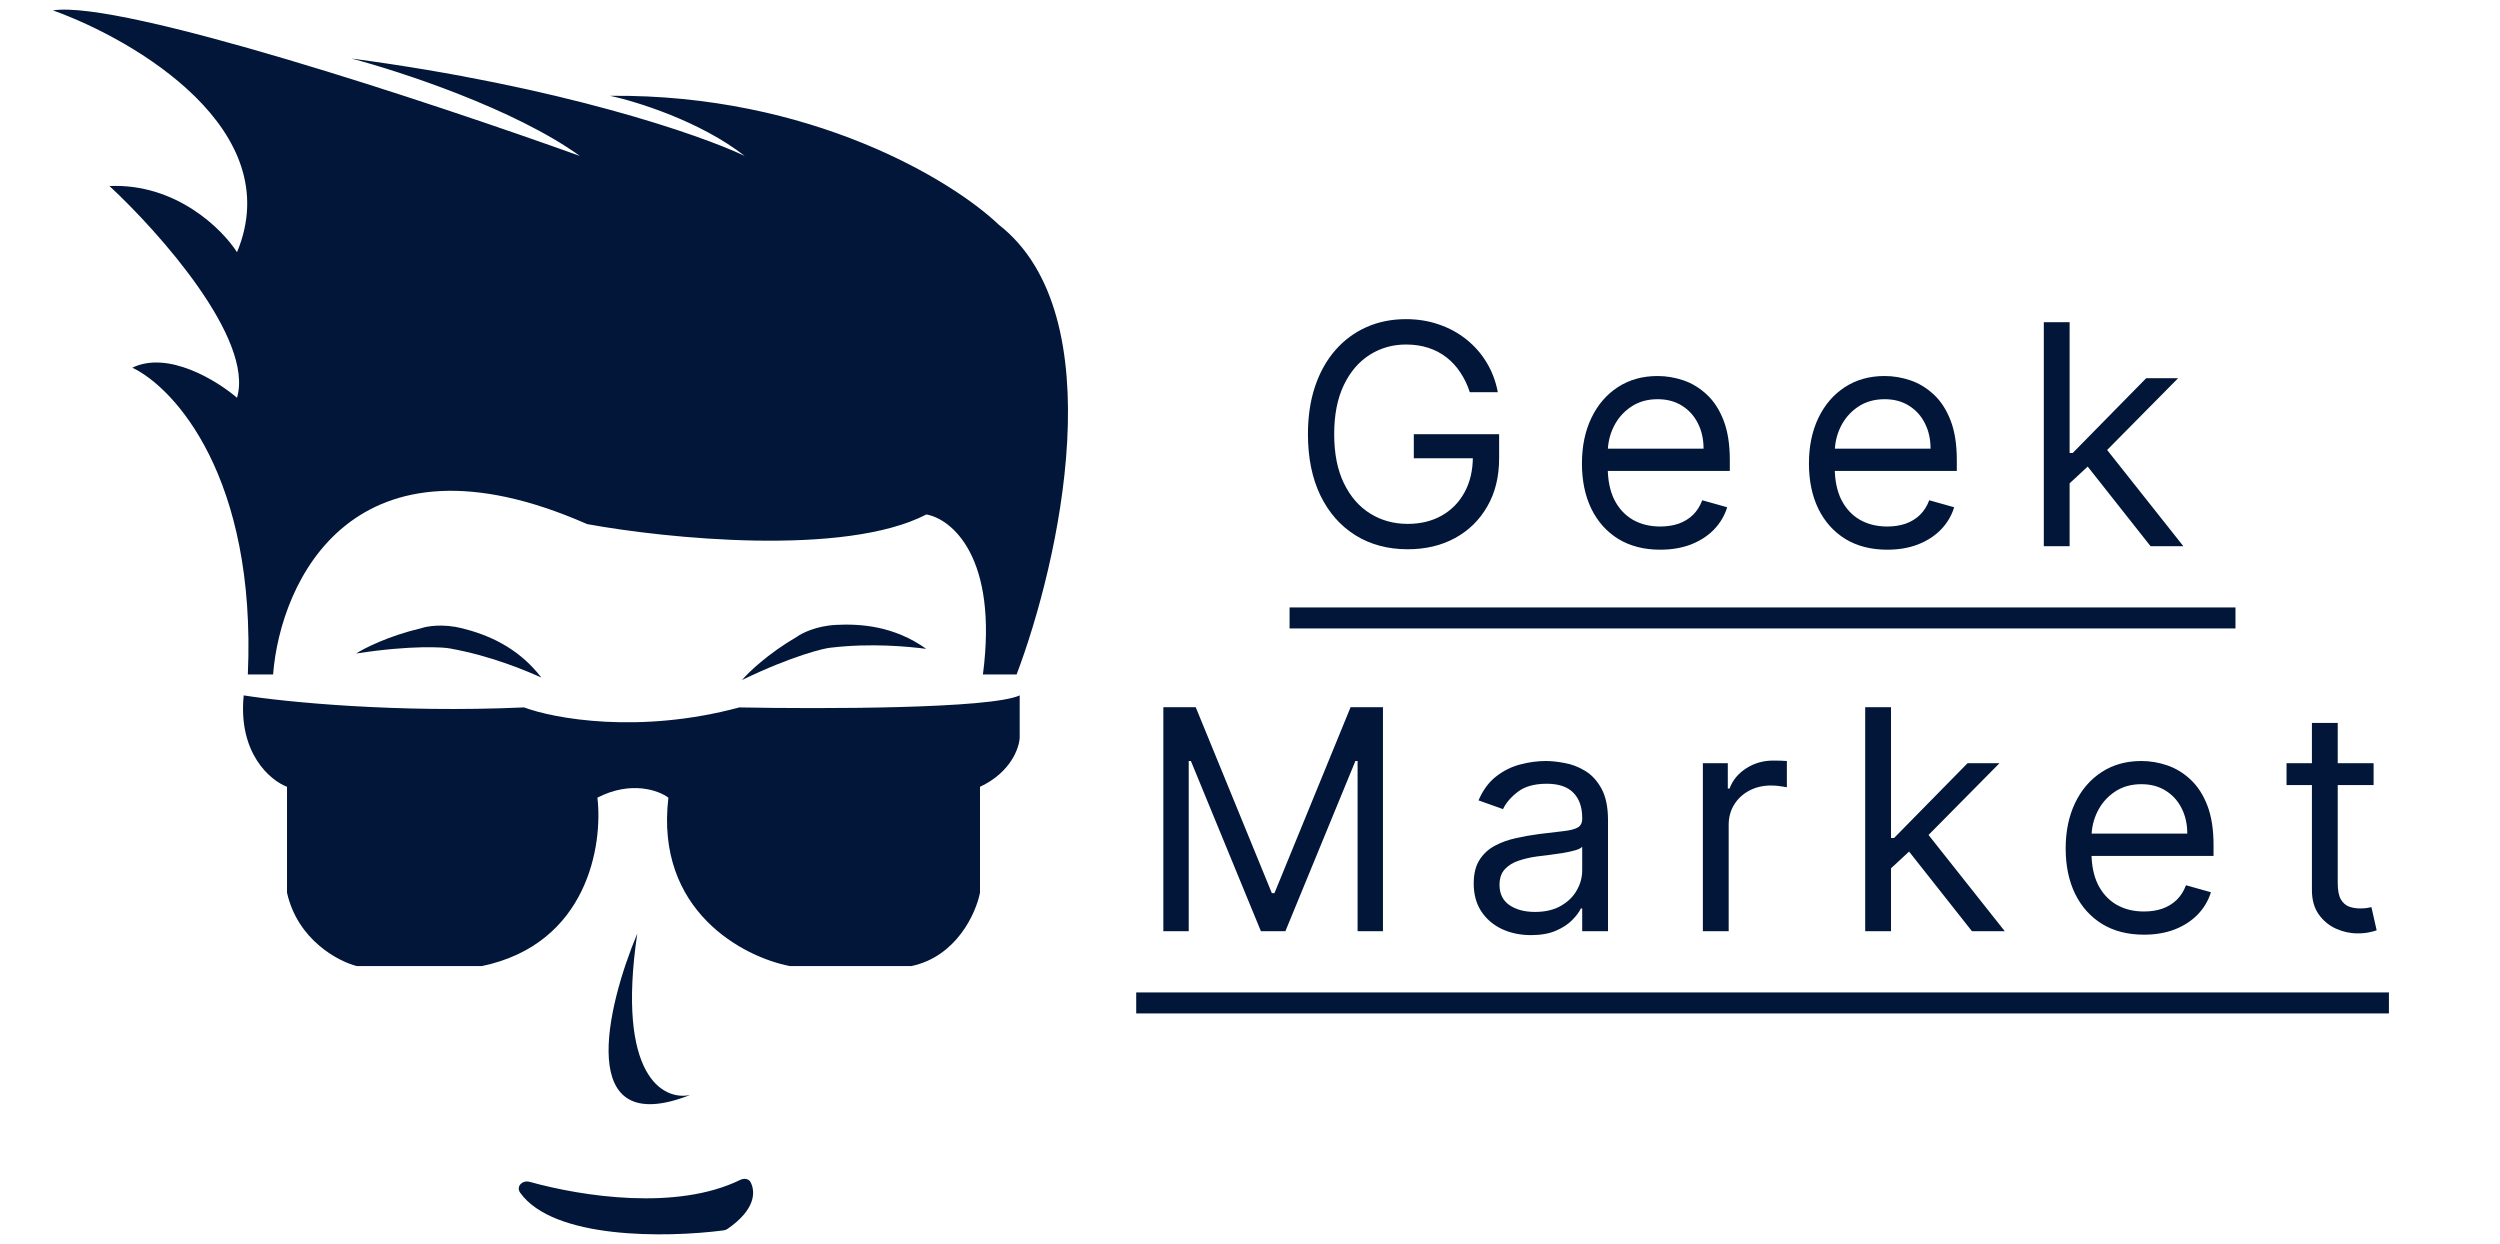 <svg width="1039" height="517" viewBox="0 0 1039 517" fill="none" xmlns="http://www.w3.org/2000/svg">
<g filter="url(#filter0_d_103_96)">
<path d="M608.854 158C607.854 154.939 606.536 152.197 604.9 149.773C603.293 147.318 601.369 145.227 599.127 143.5C596.915 141.773 594.4 140.455 591.581 139.545C588.763 138.636 585.672 138.182 582.309 138.182C576.793 138.182 571.778 139.606 567.263 142.455C562.748 145.303 559.157 149.5 556.49 155.045C553.824 160.591 552.49 167.394 552.49 175.455C552.49 183.515 553.839 190.318 556.536 195.864C559.233 201.409 562.884 205.606 567.49 208.455C572.097 211.303 577.278 212.727 583.036 212.727C588.369 212.727 593.066 211.591 597.127 209.318C601.218 207.015 604.4 203.773 606.672 199.591C608.975 195.379 610.127 190.424 610.127 184.727L613.581 185.455H585.581V175.455H621.036V185.455C621.036 193.121 619.4 199.788 616.127 205.455C612.884 211.121 608.4 215.515 602.672 218.636C596.975 221.727 590.43 223.273 583.036 223.273C574.793 223.273 567.551 221.333 561.309 217.455C555.097 213.576 550.248 208.061 546.763 200.909C543.309 193.758 541.581 185.273 541.581 175.455C541.581 168.091 542.566 161.47 544.536 155.591C546.536 149.682 549.354 144.652 552.99 140.5C556.627 136.348 560.93 133.167 565.9 130.955C570.869 128.742 576.339 127.636 582.309 127.636C587.218 127.636 591.793 128.379 596.036 129.864C600.309 131.318 604.112 133.394 607.445 136.091C610.809 138.758 613.612 141.955 615.854 145.682C618.097 149.379 619.642 153.485 620.49 158H608.854ZM688.001 223.455C681.274 223.455 675.471 221.97 670.592 219C665.743 216 662.001 211.818 659.365 206.455C656.758 201.061 655.455 194.788 655.455 187.636C655.455 180.485 656.758 174.182 659.365 168.727C662.001 163.242 665.668 158.97 670.365 155.909C675.092 152.818 680.607 151.273 686.91 151.273C690.546 151.273 694.137 151.879 697.683 153.091C701.228 154.303 704.455 156.273 707.365 159C710.274 161.697 712.592 165.273 714.319 169.727C716.046 174.182 716.91 179.667 716.91 186.182V190.727H663.092V181.455H706.001C706.001 177.515 705.213 174 703.637 170.909C702.092 167.818 699.88 165.379 697.001 163.591C694.152 161.803 690.789 160.909 686.91 160.909C682.637 160.909 678.94 161.97 675.819 164.091C672.728 166.182 670.349 168.909 668.683 172.273C667.016 175.636 666.183 179.242 666.183 183.091V189.273C666.183 194.545 667.092 199.015 668.91 202.682C670.758 206.318 673.319 209.091 676.592 211C679.865 212.879 683.668 213.818 688.001 213.818C690.819 213.818 693.365 213.424 695.637 212.636C697.94 211.818 699.925 210.606 701.592 209C703.258 207.364 704.546 205.333 705.455 202.909L715.819 205.818C714.728 209.333 712.895 212.424 710.319 215.091C707.743 217.727 704.562 219.788 700.774 221.273C696.986 222.727 692.728 223.455 688.001 223.455ZM782.341 223.455C775.614 223.455 769.811 221.97 764.932 219C760.083 216 756.341 211.818 753.705 206.455C751.098 201.061 749.795 194.788 749.795 187.636C749.795 180.485 751.098 174.182 753.705 168.727C756.341 163.242 760.008 158.97 764.705 155.909C769.432 152.818 774.947 151.273 781.25 151.273C784.886 151.273 788.477 151.879 792.023 153.091C795.568 154.303 798.795 156.273 801.705 159C804.614 161.697 806.932 165.273 808.659 169.727C810.386 174.182 811.25 179.667 811.25 186.182V190.727H757.432V181.455H800.341C800.341 177.515 799.553 174 797.977 170.909C796.432 167.818 794.22 165.379 791.341 163.591C788.492 161.803 785.129 160.909 781.25 160.909C776.977 160.909 773.28 161.97 770.159 164.091C767.068 166.182 764.689 168.909 763.023 172.273C761.356 175.636 760.523 179.242 760.523 183.091V189.273C760.523 194.545 761.432 199.015 763.25 202.682C765.098 206.318 767.659 209.091 770.932 211C774.205 212.879 778.008 213.818 782.341 213.818C785.159 213.818 787.705 213.424 789.977 212.636C792.28 211.818 794.265 210.606 795.932 209C797.598 207.364 798.886 205.333 799.795 202.909L810.159 205.818C809.068 209.333 807.235 212.424 804.659 215.091C802.083 217.727 798.902 219.788 795.114 221.273C791.326 222.727 787.068 223.455 782.341 223.455ZM857.408 196.545L857.226 183.273H859.408L889.954 152.182H903.226L870.681 185.091H869.772L857.408 196.545ZM847.408 222V128.909H858.135V222H847.408ZM891.772 222L864.499 187.455L872.135 180L905.408 222H891.772ZM481.485 288.909H494.94L526.576 366.182H527.667L559.303 288.909H572.758V382H562.212V311.273H561.303L532.212 382H522.031L492.94 311.273H492.031V382H481.485V288.909ZM634.291 383.636C629.867 383.636 625.852 382.803 622.246 381.136C618.64 379.439 615.776 377 613.655 373.818C611.534 370.606 610.473 366.727 610.473 362.182C610.473 358.182 611.261 354.939 612.837 352.455C614.412 349.939 616.518 347.97 619.155 346.545C621.791 345.121 624.7 344.061 627.882 343.364C631.094 342.636 634.321 342.061 637.564 341.636C641.806 341.091 645.246 340.682 647.882 340.409C650.549 340.106 652.488 339.606 653.7 338.909C654.943 338.212 655.564 337 655.564 335.273V334.909C655.564 330.424 654.337 326.939 651.882 324.455C649.458 321.97 645.776 320.727 640.837 320.727C635.715 320.727 631.7 321.848 628.791 324.091C625.882 326.333 623.837 328.727 622.655 331.273L612.473 327.636C614.291 323.394 616.715 320.091 619.746 317.727C622.806 315.333 626.14 313.667 629.746 312.727C633.382 311.758 636.958 311.273 640.473 311.273C642.715 311.273 645.291 311.545 648.2 312.091C651.14 312.606 653.973 313.682 656.7 315.318C659.458 316.955 661.746 319.424 663.564 322.727C665.382 326.03 666.291 330.455 666.291 336V382H655.564V372.545H655.018C654.291 374.061 653.079 375.682 651.382 377.409C649.685 379.136 647.427 380.606 644.609 381.818C641.791 383.03 638.352 383.636 634.291 383.636ZM635.927 374C640.17 374 643.746 373.167 646.655 371.5C649.594 369.833 651.806 367.682 653.291 365.045C654.806 362.409 655.564 359.636 655.564 356.727V346.909C655.109 347.455 654.109 347.955 652.564 348.409C651.049 348.833 649.291 349.212 647.291 349.545C645.321 349.848 643.397 350.121 641.518 350.364C639.67 350.576 638.17 350.758 637.018 350.909C634.231 351.273 631.624 351.864 629.2 352.682C626.806 353.47 624.867 354.667 623.382 356.273C621.927 357.848 621.2 360 621.2 362.727C621.2 366.455 622.579 369.273 625.337 371.182C628.124 373.061 631.655 374 635.927 374ZM705.711 382V312.182H716.074V322.727H716.802C718.074 319.273 720.377 316.47 723.711 314.318C727.044 312.167 730.802 311.091 734.983 311.091C735.771 311.091 736.756 311.106 737.938 311.136C739.12 311.167 740.014 311.212 740.62 311.273V322.182C740.256 322.091 739.423 321.955 738.12 321.773C736.847 321.561 735.499 321.455 734.074 321.455C730.68 321.455 727.65 322.167 724.983 323.591C722.347 324.985 720.256 326.924 718.711 329.409C717.196 331.864 716.438 334.667 716.438 337.818V382H705.711ZM783.176 356.545L782.994 343.273H785.176L815.721 312.182H828.994L796.448 345.091H795.539L783.176 356.545ZM773.176 382V288.909H783.903V382H773.176ZM817.539 382L790.267 347.455L797.903 340L831.176 382H817.539ZM889.038 383.455C882.311 383.455 876.508 381.97 871.629 379C866.781 376 863.038 371.818 860.402 366.455C857.796 361.061 856.493 354.788 856.493 347.636C856.493 340.485 857.796 334.182 860.402 328.727C863.038 323.242 866.705 318.97 871.402 315.909C876.129 312.818 881.644 311.273 887.947 311.273C891.584 311.273 895.175 311.879 898.72 313.091C902.266 314.303 905.493 316.273 908.402 319C911.311 321.697 913.629 325.273 915.357 329.727C917.084 334.182 917.947 339.667 917.947 346.182V350.727H864.129V341.455H907.038C907.038 337.515 906.251 334 904.675 330.909C903.129 327.818 900.917 325.379 898.038 323.591C895.19 321.803 891.826 320.909 887.947 320.909C883.675 320.909 879.978 321.97 876.857 324.091C873.766 326.182 871.387 328.909 869.72 332.273C868.054 335.636 867.22 339.242 867.22 343.091V349.273C867.22 354.545 868.129 359.015 869.947 362.682C871.796 366.318 874.357 369.091 877.629 371C880.902 372.879 884.705 373.818 889.038 373.818C891.857 373.818 894.402 373.424 896.675 372.636C898.978 371.818 900.963 370.606 902.629 369C904.296 367.364 905.584 365.333 906.493 362.909L916.857 365.818C915.766 369.333 913.932 372.424 911.357 375.091C908.781 377.727 905.599 379.788 901.811 381.273C898.023 382.727 893.766 383.455 889.038 383.455ZM984.469 312.182V321.273H948.287V312.182H984.469ZM958.833 295.455H969.56V362C969.56 365.03 970 367.303 970.878 368.818C971.787 370.303 972.939 371.303 974.333 371.818C975.757 372.303 977.257 372.545 978.833 372.545C980.015 372.545 980.984 372.485 981.742 372.364C982.5 372.212 983.106 372.091 983.56 372L985.742 381.636C985.015 381.909 984 382.182 982.697 382.455C981.394 382.758 979.742 382.909 977.742 382.909C974.712 382.909 971.742 382.258 968.833 380.955C965.954 379.652 963.56 377.667 961.651 375C959.772 372.333 958.833 368.97 958.833 364.909V295.455Z" fill="#011638"/>
<path d="M533.945 247.455H927.066V256.182H533.945V247.455ZM470.212 407.455H990.833V416.182H470.212V407.455Z" fill="#011638"/>
</g>
<g filter="url(#filter1_d_103_96)">
<path d="M415 89.314C463.4 126.914 440.167 229.647 422.5 276.314H408.5C414.9 227.514 395.5 211.647 385 209.814C351 227.414 276.833 219.814 244 213.814C146.8 171.014 116.5 237.647 113.5 276.314H103C106.6 194.314 72.5 157.148 55 148.814C69.8 141.614 90.167 154.148 98.5 161.314C105.7 136.914 66.167 92.481 45.5 73.314C73.1 72.114 92.333 91.147 98.5 100.814C119.7 50.014 56.333 12.648 22 0.314C50.4 -4.086 179.833 38.814 241 60.814C213.8 41.214 166.333 25.648 146 20.314C233.2 31.914 291.333 52.148 309.5 60.814C291.1 46.414 264.5 38.148 253.5 35.814C337.1 35.014 396 71.147 415 89.314Z" fill="#011638"/>
</g>
<g filter="url(#filter2_d_103_96)">
<path d="M175 257.104C161.4 260.304 151.333 265.438 148 267.604C171.2 264.004 184.833 265 187 265.5C203.8 268.513 218.167 274.526 225 277.604C215 264.604 202 259.604 192 257.104C184 255.104 177.333 256.271 175 257.104Z" fill="#011638"/>
</g>
<g filter="url(#filter3_d_103_96)">
<path d="M331.143 260.675C319.073 267.711 310.947 275.563 308.393 278.61C329.527 268.384 342.855 265.35 345.073 265.195C362.02 263.164 377.517 264.715 384.952 265.66C371.588 256.152 357.694 255.171 347.4 255.704C339.165 256.131 333.131 259.196 331.143 260.675Z" fill="#011638"/>
</g>
<g filter="url(#filter4_d_103_96)">
<path d="M264.851 384C252.137 414.254 238.74 470.021 286.864 451.056C275.859 453.535 256.05 443.594 264.851 384Z" fill="#011638"/>
</g>
<g filter="url(#filter5_d_103_96)">
<path d="M307.622 486.369C281.331 499.251 242.195 493.311 220.148 487.183C217.067 486.326 214.343 489.129 216.206 491.728C230.018 510.997 276.388 510.487 300.724 507.348C301.327 507.27 301.897 507.05 302.397 506.703C313.857 498.756 314.075 491.521 311.976 487.372C311.183 485.805 309.199 485.597 307.622 486.369Z" fill="#011638"/>
</g>
<g filter="url(#filter6_d_103_96)">
<path fill-rule="evenodd" clip-rule="evenodd" d="M101.284 285C117.951 287.667 164.584 292.4 217.784 290C230.284 294.667 265.684 301.2 307.284 290C341.117 290.667 411.784 290.6 423.784 285V302.5C423.617 306.833 420.084 317 407.284 323V367C405.617 375.5 397.584 393.5 378.784 397.5H328.284C309.117 393.833 272.184 374.7 277.784 327.5C273.784 324.5 262.284 320.3 248.284 327.5C250.617 347 244.284 388.3 200.284 397.5H148.284C140.451 395.5 123.684 386.6 119.284 367V323C112.284 320.333 98.884 309 101.284 285Z" fill="#011638"/>
</g>
<defs>
<filter id="filter0_d_103_96" x="468.212" y="127.636" width="528.62" height="297.545" filterUnits="userSpaceOnUse" color-interpolation-filters="sRGB">
<feFlood flood-opacity="0" result="BackgroundImageFix"/>
<feColorMatrix in="SourceAlpha" type="matrix" values="0 0 0 0 0 0 0 0 0 0 0 0 0 0 0 0 0 0 127 0" result="hardAlpha"/>
<feOffset dx="2" dy="5"/>
<feGaussianBlur stdDeviation="2"/>
<feComposite in2="hardAlpha" operator="out"/>
<feColorMatrix type="matrix" values="0 0 0 0 0 0 0 0 0 0 0 0 0 0 0 0 0 0 0.25 0"/>
<feBlend mode="normal" in2="BackgroundImageFix" result="effect1_dropShadow_103_96"/>
<feBlend mode="normal" in="SourceGraphic" in2="effect1_dropShadow_103_96" result="shape"/>
</filter>
<filter id="filter1_d_103_96" x="18" y="0" width="429.861" height="284.314" filterUnits="userSpaceOnUse" color-interpolation-filters="sRGB">
<feFlood flood-opacity="0" result="BackgroundImageFix"/>
<feColorMatrix in="SourceAlpha" type="matrix" values="0 0 0 0 0 0 0 0 0 0 0 0 0 0 0 0 0 0 127 0" result="hardAlpha"/>
<feOffset dy="4"/>
<feGaussianBlur stdDeviation="2"/>
<feComposite in2="hardAlpha" operator="out"/>
<feColorMatrix type="matrix" values="0 0 0 0 0 0 0 0 0 0 0 0 0 0 0 0 0 0 0.25 0"/>
<feBlend mode="normal" in2="BackgroundImageFix" result="effect1_dropShadow_103_96"/>
<feBlend mode="normal" in="SourceGraphic" in2="effect1_dropShadow_103_96" result="shape"/>
</filter>
<filter id="filter2_d_103_96" x="144" y="256" width="85" height="29.604" filterUnits="userSpaceOnUse" color-interpolation-filters="sRGB">
<feFlood flood-opacity="0" result="BackgroundImageFix"/>
<feColorMatrix in="SourceAlpha" type="matrix" values="0 0 0 0 0 0 0 0 0 0 0 0 0 0 0 0 0 0 127 0" result="hardAlpha"/>
<feOffset dy="4"/>
<feGaussianBlur stdDeviation="2"/>
<feComposite in2="hardAlpha" operator="out"/>
<feColorMatrix type="matrix" values="0 0 0 0 0 0 0 0 0 0 0 0 0 0 0 0 0 0 0.25 0"/>
<feBlend mode="normal" in2="BackgroundImageFix" result="effect1_dropShadow_103_96"/>
<feBlend mode="normal" in="SourceGraphic" in2="effect1_dropShadow_103_96" result="shape"/>
</filter>
<filter id="filter3_d_103_96" x="304.393" y="255.588" width="84.559" height="31.021" filterUnits="userSpaceOnUse" color-interpolation-filters="sRGB">
<feFlood flood-opacity="0" result="BackgroundImageFix"/>
<feColorMatrix in="SourceAlpha" type="matrix" values="0 0 0 0 0 0 0 0 0 0 0 0 0 0 0 0 0 0 127 0" result="hardAlpha"/>
<feOffset dy="4"/>
<feGaussianBlur stdDeviation="2"/>
<feComposite in2="hardAlpha" operator="out"/>
<feColorMatrix type="matrix" values="0 0 0 0 0 0 0 0 0 0 0 0 0 0 0 0 0 0 0.25 0"/>
<feBlend mode="normal" in2="BackgroundImageFix" result="effect1_dropShadow_103_96"/>
<feBlend mode="normal" in="SourceGraphic" in2="effect1_dropShadow_103_96" result="shape"/>
</filter>
<filter id="filter4_d_103_96" x="248.926" y="384" width="41.938" height="78.902" filterUnits="userSpaceOnUse" color-interpolation-filters="sRGB">
<feFlood flood-opacity="0" result="BackgroundImageFix"/>
<feColorMatrix in="SourceAlpha" type="matrix" values="0 0 0 0 0 0 0 0 0 0 0 0 0 0 0 0 0 0 127 0" result="hardAlpha"/>
<feOffset dy="4"/>
<feGaussianBlur stdDeviation="2"/>
<feComposite in2="hardAlpha" operator="out"/>
<feColorMatrix type="matrix" values="0 0 0 0 0 0 0 0 0 0 0 0 0 0 0 0 0 0 0.25 0"/>
<feBlend mode="normal" in2="BackgroundImageFix" result="effect1_dropShadow_103_96"/>
<feBlend mode="normal" in="SourceGraphic" in2="effect1_dropShadow_103_96" result="shape"/>
</filter>
<filter id="filter5_d_103_96" x="211.597" y="485.934" width="105.403" height="31.066" filterUnits="userSpaceOnUse" color-interpolation-filters="sRGB">
<feFlood flood-opacity="0" result="BackgroundImageFix"/>
<feColorMatrix in="SourceAlpha" type="matrix" values="0 0 0 0 0 0 0 0 0 0 0 0 0 0 0 0 0 0 127 0" result="hardAlpha"/>
<feOffset dy="4"/>
<feGaussianBlur stdDeviation="2"/>
<feComposite in2="hardAlpha" operator="out"/>
<feColorMatrix type="matrix" values="0 0 0 0 0 0 0 0 0 0 0 0 0 0 0 0 0 0 0.25 0"/>
<feBlend mode="normal" in2="BackgroundImageFix" result="effect1_dropShadow_103_96"/>
<feBlend mode="normal" in="SourceGraphic" in2="effect1_dropShadow_103_96" result="shape"/>
</filter>
<filter id="filter6_d_103_96" x="97" y="285" width="330.784" height="120.5" filterUnits="userSpaceOnUse" color-interpolation-filters="sRGB">
<feFlood flood-opacity="0" result="BackgroundImageFix"/>
<feColorMatrix in="SourceAlpha" type="matrix" values="0 0 0 0 0 0 0 0 0 0 0 0 0 0 0 0 0 0 127 0" result="hardAlpha"/>
<feOffset dy="4"/>
<feGaussianBlur stdDeviation="2"/>
<feComposite in2="hardAlpha" operator="out"/>
<feColorMatrix type="matrix" values="0 0 0 0 0 0 0 0 0 0 0 0 0 0 0 0 0 0 0.25 0"/>
<feBlend mode="normal" in2="BackgroundImageFix" result="effect1_dropShadow_103_96"/>
<feBlend mode="normal" in="SourceGraphic" in2="effect1_dropShadow_103_96" result="shape"/>
</filter>
</defs>
</svg>

